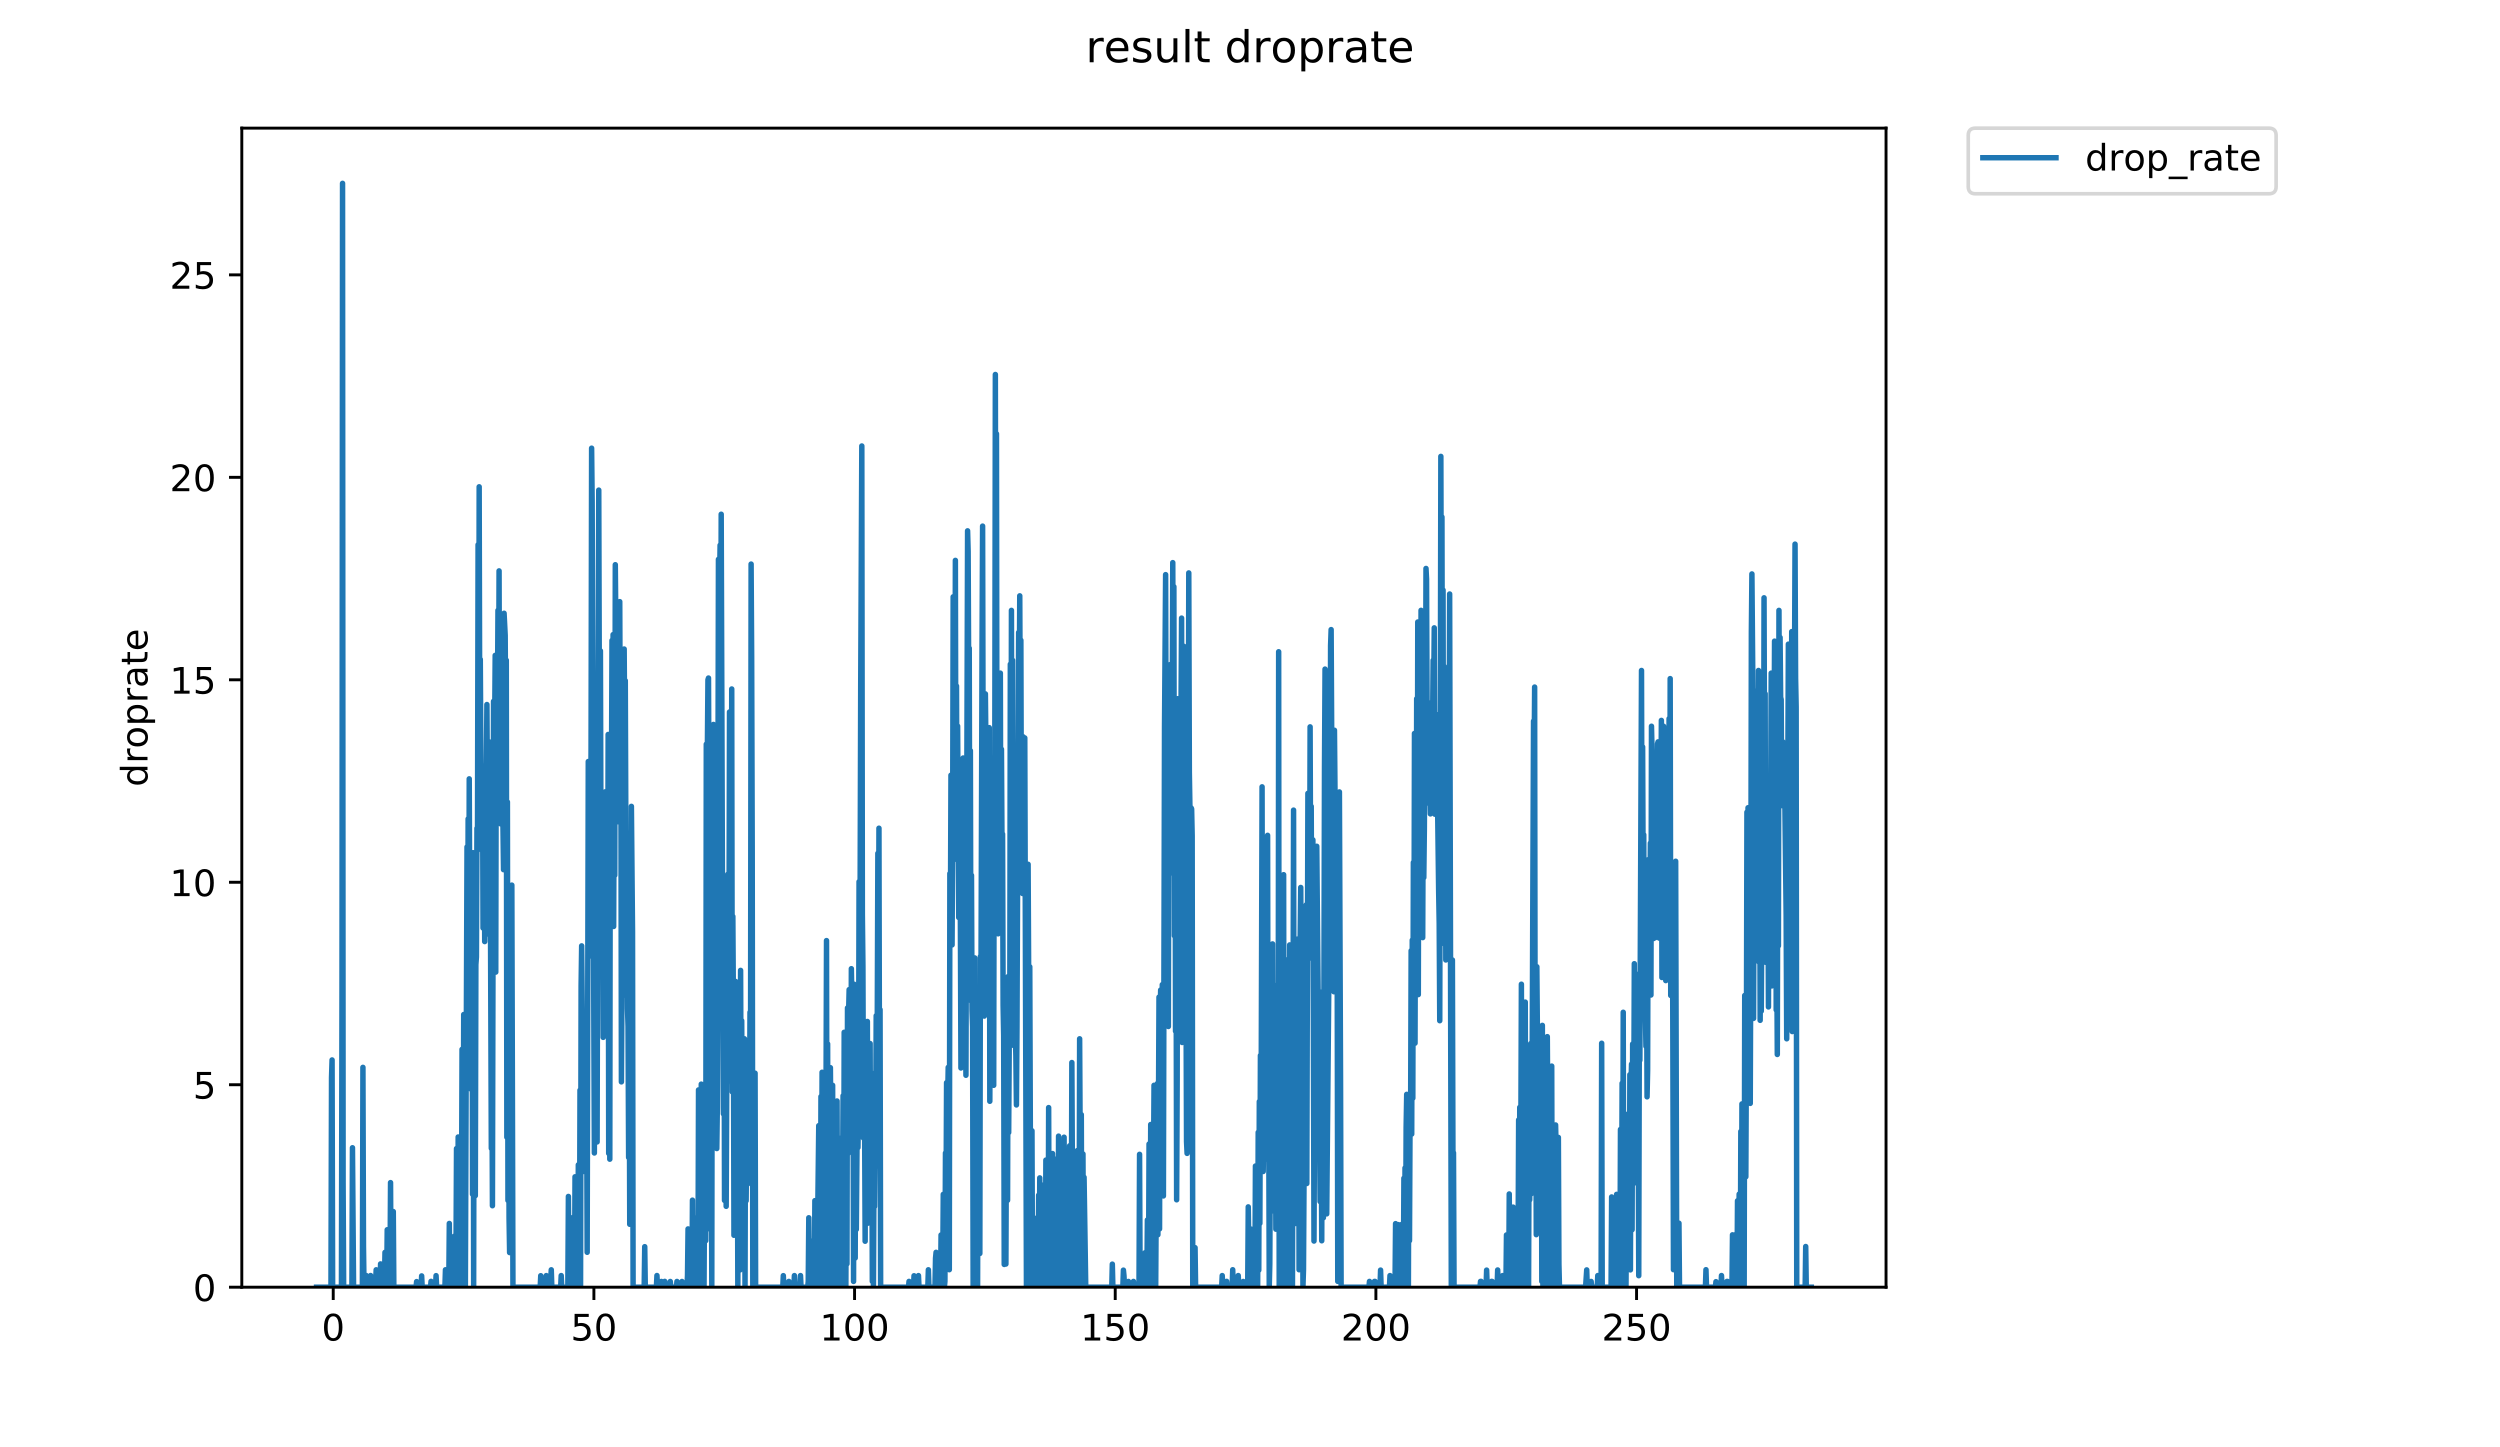<?xml version="1.0" encoding="utf-8" standalone="no"?>
<!DOCTYPE svg PUBLIC "-//W3C//DTD SVG 1.1//EN"
  "http://www.w3.org/Graphics/SVG/1.1/DTD/svg11.dtd">
<!-- Created with matplotlib (https://matplotlib.org/) -->
<svg height="396pt" version="1.1" viewBox="0 0 684 396" width="684pt" xmlns="http://www.w3.org/2000/svg" xmlns:xlink="http://www.w3.org/1999/xlink">
 <defs>
  <style type="text/css">
*{stroke-linecap:butt;stroke-linejoin:round;}
  </style>
 </defs>
 <g id="figure_1">
  <g id="patch_1">
   <path d="M 0 396 
L 684 396 
L 684 0 
L 0 0 
z
" style="fill:#ffffff;"/>
  </g>
  <g id="axes_1">
   <g id="patch_2">
    <path d="M 66.159 352.174 
L 516.019 352.174 
L 516.019 35.062 
L 66.159 35.062 
z
" style="fill:#ffffff;"/>
   </g>
   <g id="matplotlib.axis_1">
    <g id="xtick_1">
     <g id="line2d_1">
      <defs>
       <path d="M 0 0 
L 0 3.5 
" id="md1219764f3" style="stroke:#000000;stroke-width:0.8;"/>
      </defs>
      <g>
       <use style="stroke:#000000;stroke-width:0.8;" x="91.171" xlink:href="#md1219764f3" y="352.174"/>
      </g>
     </g>
     <g id="text_1">
      <!-- 0 -->
      <defs>
       <path d="M 31.781 66.406 
Q 24.172 66.406 20.328 58.906 
Q 16.5 51.422 16.5 36.375 
Q 16.5 21.391 20.328 13.891 
Q 24.172 6.391 31.781 6.391 
Q 39.453 6.391 43.281 13.891 
Q 47.125 21.391 47.125 36.375 
Q 47.125 51.422 43.281 58.906 
Q 39.453 66.406 31.781 66.406 
z
M 31.781 74.219 
Q 44.047 74.219 50.516 64.516 
Q 56.984 54.828 56.984 36.375 
Q 56.984 17.969 50.516 8.266 
Q 44.047 -1.422 31.781 -1.422 
Q 19.531 -1.422 13.062 8.266 
Q 6.594 17.969 6.594 36.375 
Q 6.594 54.828 13.062 64.516 
Q 19.531 74.219 31.781 74.219 
z
" id="DejaVuSans-48"/>
      </defs>
      <g transform="translate(87.99 366.773)scale(0.1 -0.1)">
       <use xlink:href="#DejaVuSans-48"/>
      </g>
     </g>
    </g>
    <g id="xtick_2">
     <g id="line2d_2">
      <g>
       <use style="stroke:#000000;stroke-width:0.8;" x="162.49" xlink:href="#md1219764f3" y="352.174"/>
      </g>
     </g>
     <g id="text_2">
      <!-- 50 -->
      <defs>
       <path d="M 10.797 72.906 
L 49.516 72.906 
L 49.516 64.594 
L 19.828 64.594 
L 19.828 46.734 
Q 21.969 47.469 24.109 47.828 
Q 26.266 48.188 28.422 48.188 
Q 40.625 48.188 47.75 41.5 
Q 54.891 34.812 54.891 23.391 
Q 54.891 11.625 47.562 5.094 
Q 40.234 -1.422 26.906 -1.422 
Q 22.312 -1.422 17.547 -0.641 
Q 12.797 0.141 7.719 1.703 
L 7.719 11.625 
Q 12.109 9.234 16.797 8.062 
Q 21.484 6.891 26.703 6.891 
Q 35.156 6.891 40.078 11.328 
Q 45.016 15.766 45.016 23.391 
Q 45.016 31 40.078 35.438 
Q 35.156 39.891 26.703 39.891 
Q 22.75 39.891 18.812 39.016 
Q 14.891 38.141 10.797 36.281 
z
" id="DejaVuSans-53"/>
      </defs>
      <g transform="translate(156.127 366.773)scale(0.1 -0.1)">
       <use xlink:href="#DejaVuSans-53"/>
       <use x="63.623" xlink:href="#DejaVuSans-48"/>
      </g>
     </g>
    </g>
    <g id="xtick_3">
     <g id="line2d_3">
      <g>
       <use style="stroke:#000000;stroke-width:0.8;" x="233.808" xlink:href="#md1219764f3" y="352.174"/>
      </g>
     </g>
     <g id="text_3">
      <!-- 100 -->
      <defs>
       <path d="M 12.406 8.297 
L 28.516 8.297 
L 28.516 63.922 
L 10.984 60.406 
L 10.984 69.391 
L 28.422 72.906 
L 38.281 72.906 
L 38.281 8.297 
L 54.391 8.297 
L 54.391 0 
L 12.406 0 
z
" id="DejaVuSans-49"/>
      </defs>
      <g transform="translate(224.264 366.773)scale(0.1 -0.1)">
       <use xlink:href="#DejaVuSans-49"/>
       <use x="63.623" xlink:href="#DejaVuSans-48"/>
       <use x="127.246" xlink:href="#DejaVuSans-48"/>
      </g>
     </g>
    </g>
    <g id="xtick_4">
     <g id="line2d_4">
      <g>
       <use style="stroke:#000000;stroke-width:0.8;" x="305.126" xlink:href="#md1219764f3" y="352.174"/>
      </g>
     </g>
     <g id="text_4">
      <!-- 150 -->
      <g transform="translate(295.582 366.773)scale(0.1 -0.1)">
       <use xlink:href="#DejaVuSans-49"/>
       <use x="63.623" xlink:href="#DejaVuSans-53"/>
       <use x="127.246" xlink:href="#DejaVuSans-48"/>
      </g>
     </g>
    </g>
    <g id="xtick_5">
     <g id="line2d_5">
      <g>
       <use style="stroke:#000000;stroke-width:0.8;" x="376.444" xlink:href="#md1219764f3" y="352.174"/>
      </g>
     </g>
     <g id="text_5">
      <!-- 200 -->
      <defs>
       <path d="M 19.188 8.297 
L 53.609 8.297 
L 53.609 0 
L 7.328 0 
L 7.328 8.297 
Q 12.938 14.109 22.625 23.891 
Q 32.328 33.688 34.812 36.531 
Q 39.547 41.844 41.422 45.531 
Q 43.312 49.219 43.312 52.781 
Q 43.312 58.594 39.234 62.25 
Q 35.156 65.922 28.609 65.922 
Q 23.969 65.922 18.812 64.312 
Q 13.672 62.703 7.812 59.422 
L 7.812 69.391 
Q 13.766 71.781 18.938 73 
Q 24.125 74.219 28.422 74.219 
Q 39.75 74.219 46.484 68.547 
Q 53.219 62.891 53.219 53.422 
Q 53.219 48.922 51.531 44.891 
Q 49.859 40.875 45.406 35.406 
Q 44.188 33.984 37.641 27.219 
Q 31.109 20.453 19.188 8.297 
z
" id="DejaVuSans-50"/>
      </defs>
      <g transform="translate(366.901 366.773)scale(0.1 -0.1)">
       <use xlink:href="#DejaVuSans-50"/>
       <use x="63.623" xlink:href="#DejaVuSans-48"/>
       <use x="127.246" xlink:href="#DejaVuSans-48"/>
      </g>
     </g>
    </g>
    <g id="xtick_6">
     <g id="line2d_6">
      <g>
       <use style="stroke:#000000;stroke-width:0.8;" x="447.763" xlink:href="#md1219764f3" y="352.174"/>
      </g>
     </g>
     <g id="text_6">
      <!-- 250 -->
      <g transform="translate(438.219 366.773)scale(0.1 -0.1)">
       <use xlink:href="#DejaVuSans-50"/>
       <use x="63.623" xlink:href="#DejaVuSans-53"/>
       <use x="127.246" xlink:href="#DejaVuSans-48"/>
      </g>
     </g>
    </g>
   </g>
   <g id="matplotlib.axis_2">
    <g id="ytick_1">
     <g id="line2d_7">
      <defs>
       <path d="M 0 0 
L -3.5 0 
" id="me6ee2d9680" style="stroke:#000000;stroke-width:0.8;"/>
      </defs>
      <g>
       <use style="stroke:#000000;stroke-width:0.8;" x="66.159" xlink:href="#me6ee2d9680" y="352.174"/>
      </g>
     </g>
     <g id="text_7">
      <!-- 0 -->
      <g transform="translate(52.796 355.973)scale(0.1 -0.1)">
       <use xlink:href="#DejaVuSans-48"/>
      </g>
     </g>
    </g>
    <g id="ytick_2">
     <g id="line2d_8">
      <g>
       <use style="stroke:#000000;stroke-width:0.8;" x="66.159" xlink:href="#me6ee2d9680" y="296.779"/>
      </g>
     </g>
     <g id="text_8">
      <!-- 5 -->
      <g transform="translate(52.796 300.578)scale(0.1 -0.1)">
       <use xlink:href="#DejaVuSans-53"/>
      </g>
     </g>
    </g>
    <g id="ytick_3">
     <g id="line2d_9">
      <g>
       <use style="stroke:#000000;stroke-width:0.8;" x="66.159" xlink:href="#me6ee2d9680" y="241.384"/>
      </g>
     </g>
     <g id="text_9">
      <!-- 10 -->
      <g transform="translate(46.434 245.183)scale(0.1 -0.1)">
       <use xlink:href="#DejaVuSans-49"/>
       <use x="63.623" xlink:href="#DejaVuSans-48"/>
      </g>
     </g>
    </g>
    <g id="ytick_4">
     <g id="line2d_10">
      <g>
       <use style="stroke:#000000;stroke-width:0.8;" x="66.159" xlink:href="#me6ee2d9680" y="185.989"/>
      </g>
     </g>
     <g id="text_10">
      <!-- 15 -->
      <g transform="translate(46.434 189.788)scale(0.1 -0.1)">
       <use xlink:href="#DejaVuSans-49"/>
       <use x="63.623" xlink:href="#DejaVuSans-53"/>
      </g>
     </g>
    </g>
    <g id="ytick_5">
     <g id="line2d_11">
      <g>
       <use style="stroke:#000000;stroke-width:0.8;" x="66.159" xlink:href="#me6ee2d9680" y="130.593"/>
      </g>
     </g>
     <g id="text_11">
      <!-- 20 -->
      <g transform="translate(46.434 134.393)scale(0.1 -0.1)">
       <use xlink:href="#DejaVuSans-50"/>
       <use x="63.623" xlink:href="#DejaVuSans-48"/>
      </g>
     </g>
    </g>
    <g id="ytick_6">
     <g id="line2d_12">
      <g>
       <use style="stroke:#000000;stroke-width:0.8;" x="66.159" xlink:href="#me6ee2d9680" y="75.198"/>
      </g>
     </g>
     <g id="text_12">
      <!-- 25 -->
      <g transform="translate(46.434 78.997)scale(0.1 -0.1)">
       <use xlink:href="#DejaVuSans-50"/>
       <use x="63.623" xlink:href="#DejaVuSans-53"/>
      </g>
     </g>
    </g>
    <g id="text_13">
     <!-- droprate -->
     <defs>
      <path d="M 45.406 46.391 
L 45.406 75.984 
L 54.391 75.984 
L 54.391 0 
L 45.406 0 
L 45.406 8.203 
Q 42.578 3.328 38.25 0.953 
Q 33.938 -1.422 27.875 -1.422 
Q 17.969 -1.422 11.734 6.484 
Q 5.516 14.406 5.516 27.297 
Q 5.516 40.188 11.734 48.094 
Q 17.969 56 27.875 56 
Q 33.938 56 38.25 53.625 
Q 42.578 51.266 45.406 46.391 
z
M 14.797 27.297 
Q 14.797 17.391 18.875 11.75 
Q 22.953 6.109 30.078 6.109 
Q 37.203 6.109 41.297 11.75 
Q 45.406 17.391 45.406 27.297 
Q 45.406 37.203 41.297 42.844 
Q 37.203 48.484 30.078 48.484 
Q 22.953 48.484 18.875 42.844 
Q 14.797 37.203 14.797 27.297 
z
" id="DejaVuSans-100"/>
      <path d="M 41.109 46.297 
Q 39.594 47.172 37.812 47.578 
Q 36.031 48 33.891 48 
Q 26.266 48 22.188 43.047 
Q 18.109 38.094 18.109 28.812 
L 18.109 0 
L 9.078 0 
L 9.078 54.688 
L 18.109 54.688 
L 18.109 46.188 
Q 20.953 51.172 25.484 53.578 
Q 30.031 56 36.531 56 
Q 37.453 56 38.578 55.875 
Q 39.703 55.766 41.062 55.516 
z
" id="DejaVuSans-114"/>
      <path d="M 30.609 48.391 
Q 23.391 48.391 19.188 42.75 
Q 14.984 37.109 14.984 27.297 
Q 14.984 17.484 19.156 11.844 
Q 23.344 6.203 30.609 6.203 
Q 37.797 6.203 41.984 11.859 
Q 46.188 17.531 46.188 27.297 
Q 46.188 37.016 41.984 42.703 
Q 37.797 48.391 30.609 48.391 
z
M 30.609 56 
Q 42.328 56 49.016 48.375 
Q 55.719 40.766 55.719 27.297 
Q 55.719 13.875 49.016 6.219 
Q 42.328 -1.422 30.609 -1.422 
Q 18.844 -1.422 12.172 6.219 
Q 5.516 13.875 5.516 27.297 
Q 5.516 40.766 12.172 48.375 
Q 18.844 56 30.609 56 
z
" id="DejaVuSans-111"/>
      <path d="M 18.109 8.203 
L 18.109 -20.797 
L 9.078 -20.797 
L 9.078 54.688 
L 18.109 54.688 
L 18.109 46.391 
Q 20.953 51.266 25.266 53.625 
Q 29.594 56 35.594 56 
Q 45.562 56 51.781 48.094 
Q 58.016 40.188 58.016 27.297 
Q 58.016 14.406 51.781 6.484 
Q 45.562 -1.422 35.594 -1.422 
Q 29.594 -1.422 25.266 0.953 
Q 20.953 3.328 18.109 8.203 
z
M 48.688 27.297 
Q 48.688 37.203 44.609 42.844 
Q 40.531 48.484 33.406 48.484 
Q 26.266 48.484 22.188 42.844 
Q 18.109 37.203 18.109 27.297 
Q 18.109 17.391 22.188 11.75 
Q 26.266 6.109 33.406 6.109 
Q 40.531 6.109 44.609 11.75 
Q 48.688 17.391 48.688 27.297 
z
" id="DejaVuSans-112"/>
      <path d="M 34.281 27.484 
Q 23.391 27.484 19.188 25 
Q 14.984 22.516 14.984 16.5 
Q 14.984 11.719 18.141 8.906 
Q 21.297 6.109 26.703 6.109 
Q 34.188 6.109 38.703 11.406 
Q 43.219 16.703 43.219 25.484 
L 43.219 27.484 
z
M 52.203 31.203 
L 52.203 0 
L 43.219 0 
L 43.219 8.297 
Q 40.141 3.328 35.547 0.953 
Q 30.953 -1.422 24.312 -1.422 
Q 15.922 -1.422 10.953 3.297 
Q 6 8.016 6 15.922 
Q 6 25.141 12.172 29.828 
Q 18.359 34.516 30.609 34.516 
L 43.219 34.516 
L 43.219 35.406 
Q 43.219 41.609 39.141 45 
Q 35.062 48.391 27.688 48.391 
Q 23 48.391 18.547 47.266 
Q 14.109 46.141 10.016 43.891 
L 10.016 52.203 
Q 14.938 54.109 19.578 55.047 
Q 24.219 56 28.609 56 
Q 40.484 56 46.344 49.844 
Q 52.203 43.703 52.203 31.203 
z
" id="DejaVuSans-97"/>
      <path d="M 18.312 70.219 
L 18.312 54.688 
L 36.812 54.688 
L 36.812 47.703 
L 18.312 47.703 
L 18.312 18.016 
Q 18.312 11.328 20.141 9.422 
Q 21.969 7.516 27.594 7.516 
L 36.812 7.516 
L 36.812 0 
L 27.594 0 
Q 17.188 0 13.234 3.875 
Q 9.281 7.766 9.281 18.016 
L 9.281 47.703 
L 2.688 47.703 
L 2.688 54.688 
L 9.281 54.688 
L 9.281 70.219 
z
" id="DejaVuSans-116"/>
      <path d="M 56.203 29.594 
L 56.203 25.203 
L 14.891 25.203 
Q 15.484 15.922 20.484 11.062 
Q 25.484 6.203 34.422 6.203 
Q 39.594 6.203 44.453 7.469 
Q 49.312 8.734 54.109 11.281 
L 54.109 2.781 
Q 49.266 0.734 44.188 -0.344 
Q 39.109 -1.422 33.891 -1.422 
Q 20.797 -1.422 13.156 6.188 
Q 5.516 13.812 5.516 26.812 
Q 5.516 40.234 12.766 48.109 
Q 20.016 56 32.328 56 
Q 43.359 56 49.781 48.891 
Q 56.203 41.797 56.203 29.594 
z
M 47.219 32.234 
Q 47.125 39.594 43.094 43.984 
Q 39.062 48.391 32.422 48.391 
Q 24.906 48.391 20.391 44.141 
Q 15.875 39.891 15.188 32.172 
z
" id="DejaVuSans-101"/>
     </defs>
     <g transform="translate(40.354 215.236)rotate(-90)scale(0.1 -0.1)">
      <use xlink:href="#DejaVuSans-100"/>
      <use x="63.477" xlink:href="#DejaVuSans-114"/>
      <use x="104.559" xlink:href="#DejaVuSans-111"/>
      <use x="165.74" xlink:href="#DejaVuSans-112"/>
      <use x="229.217" xlink:href="#DejaVuSans-114"/>
      <use x="270.33" xlink:href="#DejaVuSans-97"/>
      <use x="331.609" xlink:href="#DejaVuSans-116"/>
      <use x="370.818" xlink:href="#DejaVuSans-101"/>
     </g>
    </g>
   </g>
   <g id="line2d_13">
    <path clip-path="url(#p6ae45e8099)" d="M 86.607 352.174 
L 90.554 352.174 
L 90.705 294.786 
L 90.855 290.004 
L 91.005 352.174 
L 93.42 352.174 
L 93.57 271.108 
L 93.721 50.163 
L 93.871 323.521 
L 94.021 352.174 
L 96.285 352.174 
L 96.435 314.025 
L 96.736 352.174 
L 99.146 352.174 
L 99.297 292.031 
L 99.448 341.047 
L 99.598 352.174 
L 100.05 352.174 
L 100.2 348.991 
L 100.35 352.174 
L 101.25 352.174 
L 101.4 348.986 
L 101.551 352.174 
L 102.47 352.174 
L 102.62 350.55 
L 102.771 350.587 
L 102.922 347.419 
L 103.072 352.174 
L 103.976 352.174 
L 104.126 345.807 
L 104.277 352.174 
L 105.032 352.174 
L 105.183 350.587 
L 105.334 342.651 
L 105.486 352.174 
L 105.79 352.174 
L 105.942 336.459 
L 106.093 352.174 
L 106.246 344.339 
L 106.396 352.174 
L 106.55 352.174 
L 106.7 349.004 
L 106.851 323.563 
L 107.001 352.174 
L 107.303 352.174 
L 107.453 350.585 
L 107.604 331.481 
L 107.754 352.174 
L 113.831 352.174 
L 113.988 350.646 
L 114.145 352.174 
L 115.207 352.174 
L 115.363 349.092 
L 115.513 352.174 
L 117.785 352.174 
L 117.935 350.58 
L 118.085 352.174 
L 119.157 352.174 
L 119.309 349.018 
L 119.461 352.174 
L 121.726 352.174 
L 121.876 347.412 
L 122.026 352.174 
L 122.781 352.174 
L 122.932 334.739 
L 123.083 352.174 
L 123.537 352.174 
L 123.689 342.772 
L 123.841 352.174 
L 124.143 352.174 
L 124.297 338.229 
L 124.449 352.174 
L 124.6 352.174 
L 124.751 345.825 
L 124.902 314.243 
L 125.054 344.272 
L 125.205 352.174 
L 125.356 311.082 
L 125.509 352.174 
L 125.66 341.047 
L 125.812 315.927 
L 125.963 352.174 
L 126.114 328.433 
L 126.265 329.984 
L 126.416 287.097 
L 126.568 344.317 
L 126.719 331.599 
L 126.87 277.573 
L 127.021 315.72 
L 127.171 304.557 
L 127.322 352.174 
L 127.776 231.715 
L 127.927 276.312 
L 128.08 224.039 
L 128.232 279.369 
L 128.383 213.094 
L 128.534 252.463 
L 128.684 245.676 
L 128.834 297.975 
L 129.135 237.728 
L 129.285 326.742 
L 129.437 233.3 
L 129.588 352.174 
L 129.739 258.927 
L 129.891 282.733 
L 130.044 327.137 
L 130.195 263.92 
L 130.347 261.83 
L 130.497 226.601 
L 130.648 227.139 
L 130.802 149.032 
L 130.953 225.737 
L 131.103 133.189 
L 131.254 197.99 
L 131.406 180.394 
L 131.709 230.479 
L 131.859 232.616 
L 132.01 209.526 
L 132.161 253.905 
L 132.312 219.035 
L 132.462 218.462 
L 132.614 257.616 
L 132.767 249.041 
L 133.218 192.764 
L 133.369 219.863 
L 133.518 205.305 
L 133.67 217.835 
L 133.821 202.972 
L 133.972 255.766 
L 134.123 231.37 
L 134.425 314.189 
L 134.579 292.961 
L 134.73 329.889 
L 135.034 191.882 
L 135.184 218.076 
L 135.486 179.31 
L 135.636 265.968 
L 135.789 187.401 
L 135.939 199.579 
L 136.092 193.228 
L 136.244 167 
L 136.395 200.45 
L 136.547 156.197 
L 136.699 219.163 
L 136.85 188.921 
L 137.003 225.422 
L 137.157 189.019 
L 137.31 205.08 
L 137.46 175.483 
L 137.612 225.917 
L 137.765 237.941 
L 137.917 167.786 
L 138.219 173.836 
L 138.37 199.918 
L 138.522 180.638 
L 138.674 311.141 
L 138.825 219.415 
L 138.976 328.433 
L 139.128 257.346 
L 139.279 333.236 
L 139.43 342.705 
L 139.733 269.99 
L 139.885 268.41 
L 140.037 242.17 
L 140.34 352.174 
L 147.796 352.174 
L 147.948 349.036 
L 148.1 352.174 
L 149.309 352.174 
L 149.46 349.004 
L 149.611 352.174 
L 150.527 352.174 
L 150.829 347.419 
L 150.98 352.174 
L 153.396 352.174 
L 153.547 349 
L 153.697 352.174 
L 155.36 352.174 
L 155.514 327.347 
L 155.667 349.04 
L 155.819 352.174 
L 156.122 352.174 
L 156.272 344.181 
L 156.424 352.174 
L 156.575 352.174 
L 156.726 333.127 
L 156.876 352.174 
L 157.177 352.174 
L 157.327 321.973 
L 157.478 352.174 
L 157.628 352.174 
L 157.779 336.279 
L 157.93 352.174 
L 158.08 345.798 
L 158.23 318.698 
L 158.535 352.174 
L 158.686 298.285 
L 158.838 352.174 
L 158.989 269.755 
L 159.14 258.794 
L 159.442 291.945 
L 159.593 320.52 
L 159.744 320.429 
L 159.894 287.19 
L 160.046 301.382 
L 160.197 303.25 
L 160.348 307.858 
L 160.499 298.207 
L 160.649 342.623 
L 160.951 208.352 
L 161.102 255.628 
L 161.254 213.292 
L 161.407 261.571 
L 161.714 204.981 
L 161.864 122.623 
L 162.015 137.279 
L 162.466 277.573 
L 162.617 315.457 
L 162.767 253.764 
L 163.069 226.781 
L 163.219 231.196 
L 163.369 312.436 
L 163.67 181.605 
L 163.82 134.095 
L 163.97 186.625 
L 164.272 178.075 
L 164.423 231.715 
L 164.573 220.243 
L 164.724 259.849 
L 164.874 237.563 
L 165.025 283.824 
L 165.175 231.022 
L 165.475 217.064 
L 165.627 216.641 
L 165.782 232.359 
L 165.937 232.318 
L 166.088 238.218 
L 166.238 267.929 
L 166.389 200.952 
L 166.539 315.562 
L 166.689 267.808 
L 166.84 317.154 
L 166.99 201.169 
L 167.143 251.741 
L 167.443 175.228 
L 167.593 230.848 
L 167.743 173.634 
L 167.894 253.482 
L 168.045 213.094 
L 168.196 239.479 
L 168.346 154.505 
L 168.66 189.809 
L 168.81 203.922 
L 168.96 178.166 
L 169.11 224.829 
L 169.26 205.516 
L 169.411 220.053 
L 169.561 164.609 
L 169.712 206.147 
L 169.862 192.993 
L 170.016 295.999 
L 170.168 270.688 
L 170.319 272.583 
L 170.472 268.148 
L 170.624 195.931 
L 170.774 177.576 
L 170.927 201.096 
L 171.078 186.226 
L 171.229 227.139 
L 171.532 239.64 
L 171.686 275.928 
L 171.836 280.85 
L 171.992 316.684 
L 172.145 283.321 
L 172.297 334.961 
L 172.448 252.177 
L 172.599 290.536 
L 172.75 220.62 
L 173.059 254.99 
L 173.213 352.174 
L 176.248 352.174 
L 176.398 341.095 
L 176.552 352.174 
L 179.59 352.174 
L 179.74 348.986 
L 179.893 352.174 
L 180.81 352.174 
L 180.961 350.607 
L 181.113 352.174 
L 181.721 352.174 
L 181.871 350.582 
L 182.021 352.174 
L 183.236 352.174 
L 183.389 350.614 
L 183.542 352.174 
L 185.067 352.174 
L 185.219 350.607 
L 185.371 352.174 
L 186.436 352.174 
L 186.59 350.616 
L 186.744 352.174 
L 187.951 352.174 
L 188.101 348.986 
L 188.251 336.233 
L 188.401 352.174 
L 188.702 352.174 
L 188.853 348.995 
L 189.003 341.063 
L 189.154 352.174 
L 189.305 352.174 
L 189.456 328.365 
L 189.607 352.174 
L 189.909 352.174 
L 190.061 334.764 
L 190.211 350.582 
L 190.362 342.664 
L 190.512 349 
L 190.663 333.127 
L 190.965 349.004 
L 191.116 298.207 
L 191.266 352.174 
L 191.418 301.599 
L 191.568 352.174 
L 191.719 352.174 
L 191.87 296.62 
L 192.02 347.412 
L 192.171 315.72 
L 192.322 352.174 
L 192.473 315.667 
L 192.624 352.174 
L 192.78 322.938 
L 192.938 319.012 
L 193.088 339.44 
L 193.24 203.611 
L 193.391 285.7 
L 193.543 204.244 
L 193.694 185.989 
L 193.845 185.512 
L 193.995 222.019 
L 194.145 223.052 
L 194.296 336.279 
L 194.446 267.687 
L 194.596 290.004 
L 194.746 352.174 
L 194.896 237.233 
L 195.047 236.47 
L 195.198 198.21 
L 195.348 288.684 
L 195.651 250.172 
L 195.806 301.254 
L 195.959 250.172 
L 196.11 314.243 
L 196.261 303.11 
L 196.564 153.036 
L 196.715 155.636 
L 196.867 159.632 
L 197.019 149.163 
L 197.169 194.584 
L 197.321 140.694 
L 197.774 276.312 
L 197.926 304.76 
L 198.077 251.025 
L 198.228 328.433 
L 198.38 284.311 
L 198.683 330.048 
L 198.834 296.7 
L 198.985 293.697 
L 199.138 239.187 
L 199.442 262.216 
L 199.594 194.801 
L 199.745 260.507 
L 199.899 277.274 
L 200.05 263.415 
L 200.202 188.507 
L 200.354 298.743 
L 200.505 250.735 
L 200.657 274.842 
L 200.808 337.97 
L 200.959 295.278 
L 201.111 314.351 
L 201.263 268.529 
L 201.416 281.657 
L 201.567 279.473 
L 201.718 298.285 
L 201.869 352.174 
L 202.02 284.117 
L 202.172 301.599 
L 202.322 301.309 
L 202.475 347.46 
L 202.626 265.496 
L 202.777 306.144 
L 202.928 279.265 
L 203.079 311.082 
L 203.382 293.863 
L 203.534 334.863 
L 203.686 284.214 
L 203.837 352.174 
L 203.988 295.196 
L 204.14 328.535 
L 204.443 299.87 
L 204.595 323.887 
L 204.746 285.795 
L 205.048 309.38 
L 205.201 276.956 
L 205.352 289.046 
L 205.503 154.334 
L 205.655 180.149 
L 205.806 232.831 
L 205.964 352.174 
L 206.435 352.174 
L 206.586 293.614 
L 206.737 352.174 
L 214.165 352.174 
L 214.316 349.022 
L 214.468 352.174 
L 215.681 352.174 
L 215.832 350.598 
L 215.983 352.174 
L 217.196 352.174 
L 217.347 349.004 
L 217.498 352.174 
L 218.867 352.174 
L 219.017 349 
L 219.168 352.174 
L 220.984 352.174 
L 221.135 350.598 
L 221.286 333.182 
L 221.437 352.174 
L 221.74 352.174 
L 221.892 339.584 
L 222.044 352.174 
L 222.195 352.174 
L 222.346 341.079 
L 222.497 339.476 
L 222.647 352.174 
L 222.799 352.174 
L 222.95 328.501 
L 223.102 352.174 
L 223.253 330.079 
L 223.555 347.426 
L 224.01 307.984 
L 224.313 352.174 
L 224.464 341.095 
L 224.616 300.019 
L 224.767 341.079 
L 224.922 293.375 
L 225.073 352.174 
L 225.225 344.283 
L 225.377 298.819 
L 225.529 352.174 
L 225.681 315.978 
L 225.983 306.21 
L 226.134 257.346 
L 226.285 352.174 
L 226.436 285.605 
L 226.587 352.174 
L 226.892 352.174 
L 227.043 341.142 
L 227.195 292.117 
L 227.346 311.023 
L 227.502 352.174 
L 227.653 352.174 
L 227.805 296.937 
L 227.955 352.174 
L 228.105 348.995 
L 228.256 313.971 
L 228.406 345.816 
L 228.559 333.396 
L 228.71 350.585 
L 228.861 301.599 
L 229.011 301.236 
L 229.161 352.174 
L 229.311 350.578 
L 229.46 321.799 
L 229.611 331.451 
L 229.761 313.86 
L 229.914 311.431 
L 230.065 334.839 
L 230.216 320.338 
L 230.366 352.174 
L 230.667 299.795 
L 230.818 342.637 
L 230.969 282.435 
L 231.121 338.011 
L 231.275 311.603 
L 231.425 352.174 
L 231.575 310.727 
L 231.725 345.798 
L 231.875 275.767 
L 232.026 315.562 
L 232.176 277.143 
L 232.325 270.758 
L 232.777 307.603 
L 232.931 265.036 
L 233.081 274.399 
L 233.23 307.41 
L 233.381 286.91 
L 233.533 350.596 
L 233.683 269.281 
L 233.982 344.181 
L 234.135 292.626 
L 234.286 336.37 
L 234.587 299.87 
L 234.737 313.971 
L 234.888 304.351 
L 235.038 241.225 
L 235.188 294.704 
L 235.49 187.571 
L 235.792 122.022 
L 235.943 250.151 
L 236.095 264.419 
L 236.248 311.373 
L 236.552 306.471 
L 236.704 339.602 
L 236.855 280.952 
L 237.007 334.839 
L 237.309 279.473 
L 237.459 334.664 
L 237.76 287.097 
L 237.911 322.059 
L 238.062 285.509 
L 238.214 328.568 
L 238.365 293.53 
L 238.517 301.743 
L 238.667 350.587 
L 238.82 306.794 
L 238.97 352.174 
L 239.123 320.7 
L 239.274 330.111 
L 239.426 312.663 
L 239.577 311.141 
L 239.729 277.892 
L 239.88 319.079 
L 240.183 233.47 
L 240.333 270.758 
L 240.483 226.601 
L 240.633 299.569 
L 240.784 276.222 
L 240.941 352.174 
L 248.562 352.174 
L 248.712 350.589 
L 248.864 352.174 
L 249.926 352.174 
L 250.079 349.049 
L 250.233 352.174 
L 251.141 352.174 
L 251.292 349 
L 251.442 352.174 
L 253.851 352.174 
L 254.001 347.412 
L 254.152 352.174 
L 255.81 352.174 
L 255.961 344.238 
L 256.111 342.637 
L 256.262 352.174 
L 256.717 352.174 
L 256.87 344.35 
L 257.021 352.174 
L 257.324 352.174 
L 257.475 337.889 
L 257.625 352.174 
L 257.776 352.174 
L 257.928 347.433 
L 258.078 326.778 
L 258.229 350.589 
L 258.38 352.174 
L 258.53 350.582 
L 258.68 315.457 
L 258.83 331.391 
L 258.979 296.219 
L 259.129 302.686 
L 259.28 301.016 
L 259.431 292.031 
L 259.582 294.951 
L 259.731 347.392 
L 259.882 238.993 
L 260.033 252.32 
L 260.183 212.094 
L 260.334 229.074 
L 260.485 258.526 
L 260.636 230.13 
L 260.787 163.291 
L 260.938 232.959 
L 261.088 169.901 
L 261.239 221.833 
L 261.391 153.32 
L 261.544 233.247 
L 261.698 187.695 
L 261.849 235.22 
L 262 198.65 
L 262.306 251.025 
L 262.457 246.132 
L 262.608 211.111 
L 262.913 292.202 
L 263.064 279.16 
L 263.213 252.034 
L 263.367 256.719 
L 263.519 207.391 
L 263.675 269.312 
L 263.825 282.435 
L 264.128 274.51 
L 264.281 294.193 
L 264.732 145.238 
L 264.882 150.881 
L 265.033 185.273 
L 265.184 177.326 
L 265.34 253.694 
L 265.494 205.381 
L 265.646 273.822 
L 265.797 239.479 
L 265.949 276.528 
L 266.1 280.952 
L 266.251 352.174 
L 266.401 264.875 
L 266.553 319.079 
L 266.705 262.088 
L 266.856 352.174 
L 267.008 292.373 
L 267.16 298.515 
L 267.313 278.731 
L 267.466 352.174 
L 267.617 281.155 
L 267.772 277.901 
L 267.925 298.819 
L 268.081 342.954 
L 268.234 261.669 
L 268.387 271.146 
L 268.69 176.743 
L 268.84 143.945 
L 268.991 212.496 
L 269.148 211.001 
L 269.299 277.998 
L 269.601 189.85 
L 269.904 220.169 
L 270.055 214.478 
L 270.208 246.884 
L 270.358 228.545 
L 270.51 260.507 
L 270.661 199.088 
L 270.812 301.309 
L 271.117 230.13 
L 271.268 226.781 
L 271.418 264.875 
L 271.569 254.046 
L 271.722 261.157 
L 271.874 296.937 
L 272.027 209.774 
L 272.178 206.564 
L 272.329 102.461 
L 272.481 194.578 
L 272.633 118.684 
L 272.784 234.885 
L 272.935 215.474 
L 273.086 255.49 
L 273.238 246.884 
L 273.39 198.869 
L 273.541 226.097 
L 273.692 184.166 
L 273.844 248.012 
L 273.995 204.981 
L 274.148 231.682 
L 274.299 228.191 
L 274.451 275.062 
L 274.604 283.321 
L 274.757 345.95 
L 275.06 292.202 
L 275.212 345.843 
L 275.517 270.917 
L 275.668 328.399 
L 275.82 267.193 
L 275.973 309.864 
L 276.123 285.795 
L 276.275 280.952 
L 276.426 181.727 
L 276.578 264.045 
L 276.729 166.996 
L 276.88 268.05 
L 277.033 180.638 
L 277.184 285.984 
L 277.334 231.196 
L 277.486 276.42 
L 277.636 252.034 
L 277.788 282.634 
L 277.943 288.909 
L 278.096 302.311 
L 278.247 280.85 
L 278.551 206.439 
L 278.703 173.024 
L 278.855 191.654 
L 279.005 163.02 
L 279.156 200.016 
L 279.307 175.162 
L 279.459 230.13 
L 279.613 202.584 
L 279.768 244.461 
L 279.924 201.585 
L 280.228 243.895 
L 280.378 201.896 
L 280.834 352.174 
L 281.141 352.174 
L 281.291 236.47 
L 281.443 266.829 
L 281.593 274.175 
L 281.743 264.498 
L 282.044 350.578 
L 282.348 309.38 
L 282.501 352.174 
L 282.957 352.174 
L 283.108 341.095 
L 283.564 352.174 
L 283.716 333.209 
L 283.868 352.174 
L 284.022 349.062 
L 284.174 326.995 
L 284.326 352.174 
L 284.478 322.273 
L 284.63 352.174 
L 284.783 324.047 
L 284.936 352.174 
L 285.089 352.174 
L 285.241 336.415 
L 285.392 339.53 
L 285.697 352.174 
L 285.849 334.839 
L 285.999 352.174 
L 286.151 317.404 
L 286.304 352.174 
L 286.456 352.174 
L 286.608 331.599 
L 286.758 352.174 
L 286.909 303.04 
L 287.06 350.589 
L 287.211 320.474 
L 287.367 341.433 
L 287.517 337.909 
L 287.667 328.263 
L 287.818 352.174 
L 287.969 315.615 
L 288.119 352.174 
L 288.269 352.174 
L 288.42 326.851 
L 288.571 349.004 
L 288.723 349.027 
L 288.873 317.154 
L 289.023 352.174 
L 289.173 333.072 
L 289.474 352.174 
L 289.624 310.846 
L 289.776 352.174 
L 289.927 352.174 
L 290.078 320.429 
L 290.228 352.174 
L 290.679 320.338 
L 290.83 349.004 
L 290.985 339.795 
L 291.136 311.141 
L 291.288 352.174 
L 291.589 331.51 
L 291.739 352.174 
L 291.89 330.016 
L 292.043 352.174 
L 292.194 326.959 
L 292.345 352.174 
L 292.497 345.843 
L 292.652 313.49 
L 292.804 350.607 
L 292.956 331.657 
L 293.107 337.95 
L 293.259 290.712 
L 293.563 352.174 
L 293.714 328.433 
L 293.866 352.174 
L 294.02 316.535 
L 294.171 341.079 
L 294.323 334.839 
L 294.474 352.174 
L 294.779 314.777 
L 294.933 352.174 
L 295.235 352.174 
L 295.387 284.214 
L 295.691 342.851 
L 295.843 304.962 
L 295.994 352.174 
L 296.146 318.984 
L 296.297 315.72 
L 296.448 352.174 
L 296.599 322.102 
L 297.058 352.174 
L 304.18 352.174 
L 304.332 345.87 
L 304.482 352.174 
L 307.21 352.174 
L 307.365 347.513 
L 307.516 349.004 
L 307.667 352.174 
L 308.588 352.174 
L 308.741 350.603 
L 308.892 352.174 
L 309.963 352.174 
L 310.115 350.598 
L 310.267 352.174 
L 311.633 352.174 
L 311.784 315.824 
L 311.935 352.174 
L 312.391 352.174 
L 312.697 344.405 
L 312.847 352.174 
L 313.148 352.174 
L 313.3 342.745 
L 313.456 352.174 
L 313.769 352.174 
L 313.925 333.786 
L 314.076 352.174 
L 314.226 352.174 
L 314.38 312.998 
L 314.534 352.174 
L 314.685 342.664 
L 314.835 307.667 
L 314.985 339.44 
L 315.135 321.93 
L 315.286 352.174 
L 315.438 344.283 
L 315.742 296.937 
L 315.893 352.174 
L 316.045 314.243 
L 316.195 352.174 
L 316.499 302.757 
L 316.649 296.461 
L 316.799 337.827 
L 317.101 272.811 
L 317.251 336.233 
L 317.402 277.892 
L 317.553 270.875 
L 317.702 307.475 
L 317.853 299.72 
L 318.003 269.4 
L 318.307 327.207 
L 318.61 198.869 
L 318.912 157.221 
L 319.212 277.466 
L 319.362 248.408 
L 319.663 280.85 
L 319.816 200.17 
L 319.966 215.474 
L 320.116 181.85 
L 320.268 234.885 
L 320.418 202.758 
L 320.568 238.83 
L 320.868 153.935 
L 321.018 200.952 
L 321.172 160.511 
L 321.324 256.04 
L 321.474 196.4 
L 321.624 282.134 
L 321.775 255.352 
L 321.925 328.263 
L 322.076 295.196 
L 322.226 191.169 
L 322.377 248.706 
L 322.53 225.422 
L 322.68 264.75 
L 323.282 169.115 
L 323.432 285.222 
L 323.733 195.261 
L 323.884 176.822 
L 324.035 217.835 
L 324.187 209.168 
L 324.337 227.834 
L 324.638 312.379 
L 324.788 315.562 
L 324.939 299.944 
L 325.25 156.752 
L 325.407 211.391 
L 325.564 221.115 
L 325.72 261.639 
L 325.875 221.016 
L 326.028 221.283 
L 326.179 228.722 
L 326.335 352.174 
L 326.811 352.174 
L 326.965 341.358 
L 327.118 352.174 
L 334.249 352.174 
L 334.4 349 
L 334.551 352.174 
L 335.457 352.174 
L 335.607 350.58 
L 335.76 352.174 
L 337.12 352.174 
L 337.27 347.399 
L 337.421 352.174 
L 338.633 352.174 
L 338.783 348.995 
L 338.934 352.174 
L 339.997 352.174 
L 340.15 350.614 
L 340.302 352.174 
L 341.369 352.174 
L 341.522 330.204 
L 341.824 352.174 
L 342.125 352.174 
L 342.275 336.279 
L 342.426 352.174 
L 342.732 352.174 
L 342.885 344.361 
L 343.035 352.174 
L 343.336 352.174 
L 343.488 319.032 
L 343.638 352.174 
L 343.788 336.187 
L 343.939 352.174 
L 344.09 352.174 
L 344.243 309.804 
L 344.397 347.532 
L 344.548 301.382 
L 344.699 334.714 
L 344.849 288.775 
L 345.002 317.65 
L 345.304 215.278 
L 345.457 316.132 
L 345.608 320.52 
L 345.909 299.569 
L 346.059 307.731 
L 346.21 235.053 
L 346.361 267.929 
L 346.511 236.138 
L 346.662 275.986 
L 346.813 228.545 
L 346.964 317.404 
L 347.114 301.089 
L 347.265 352.174 
L 347.415 345.807 
L 347.566 312.436 
L 347.716 331.54 
L 347.867 280.85 
L 348.019 298.667 
L 348.17 258.257 
L 348.323 299.269 
L 348.475 279.473 
L 348.626 292.117 
L 348.777 269.637 
L 349.078 336.302 
L 349.232 279.885 
L 349.383 280.952 
L 349.538 275.928 
L 349.691 323.847 
L 349.841 178.318 
L 349.991 352.174 
L 350.142 250.735 
L 350.293 341.063 
L 350.444 285.509 
L 350.746 326.923 
L 350.897 284.02 
L 351.047 278.951 
L 351.198 239.317 
L 351.349 352.174 
L 351.499 291.945 
L 351.65 290.271 
L 351.802 262.599 
L 351.954 342.691 
L 352.105 317.354 
L 352.256 352.174 
L 352.407 268.05 
L 352.557 352.174 
L 352.708 323.644 
L 352.859 258.526 
L 353.01 347.419 
L 353.161 279.16 
L 353.312 350.587 
L 353.462 285.509 
L 353.613 352.174 
L 353.918 221.65 
L 354.072 319.451 
L 354.223 287.56 
L 354.526 334.739 
L 354.676 304.557 
L 354.826 315.51 
L 354.977 256.939 
L 355.128 290.36 
L 355.279 275.986 
L 355.429 347.399 
L 355.579 264.498 
L 355.73 256.939 
L 355.881 242.81 
L 356.182 299.795 
L 356.333 291.685 
L 356.484 352.174 
L 356.634 347.406 
L 356.785 321.93 
L 356.936 317.404 
L 357.086 261.571 
L 357.237 315.615 
L 357.388 247.565 
L 357.54 323.807 
L 357.841 217.064 
L 357.991 242.339 
L 358.295 254.879 
L 358.446 198.869 
L 358.598 243.278 
L 358.749 220.62 
L 358.901 262.216 
L 359.052 257.482 
L 359.203 229.78 
L 359.507 339.548 
L 359.812 272.704 
L 360.114 236.636 
L 360.264 231.543 
L 360.568 264.75 
L 360.719 280.748 
L 360.87 279.16 
L 361.174 328.735 
L 361.325 271.455 
L 361.627 339.476 
L 361.777 295.115 
L 361.928 285.414 
L 362.079 333.182 
L 362.38 210.094 
L 362.532 183.065 
L 362.989 332.115 
L 363.592 265.249 
L 363.743 236.305 
L 363.894 235.22 
L 364.048 176.588 
L 364.199 172.258 
L 364.505 230.461 
L 364.807 242.81 
L 364.958 271.34 
L 365.109 199.798 
L 365.41 234.717 
L 365.56 219.863 
L 365.71 269.281 
L 365.861 265.125 
L 366.011 350.58 
L 366.161 275.547 
L 366.313 285.889 
L 366.463 216.675 
L 366.77 295.196 
L 366.928 352.174 
L 374.539 352.174 
L 374.69 350.594 
L 374.841 352.174 
L 375.903 352.174 
L 376.054 350.594 
L 376.206 350.596 
L 376.359 352.174 
L 377.57 352.174 
L 377.724 347.499 
L 377.879 352.174 
L 380.153 352.174 
L 380.303 349 
L 380.455 352.174 
L 381.675 352.174 
L 381.827 334.789 
L 381.978 352.174 
L 382.433 352.174 
L 382.587 335.058 
L 382.739 352.174 
L 383.042 352.174 
L 383.193 336.392 
L 383.346 352.174 
L 383.499 335.009 
L 383.651 352.174 
L 383.803 342.745 
L 383.955 352.174 
L 384.107 322.358 
L 384.259 349.018 
L 384.413 319.543 
L 384.564 345.852 
L 384.718 308.482 
L 384.872 299.417 
L 385.026 350.622 
L 385.181 308.969 
L 385.334 352.174 
L 385.485 300.167 
L 385.636 339.458 
L 385.788 306.406 
L 385.937 307.475 
L 386.088 260.113 
L 386.243 310.279 
L 386.394 257.211 
L 386.546 300.462 
L 386.696 235.972 
L 386.847 272.698 
L 386.998 200.666 
L 387.149 285.414 
L 387.299 231.196 
L 387.45 268.05 
L 387.6 191.169 
L 387.75 248.557 
L 387.9 170.184 
L 388.049 272.123 
L 388.201 197.51 
L 388.351 245.522 
L 388.501 174.973 
L 388.65 225.694 
L 388.801 166.991 
L 388.95 254.794 
L 389.101 199.798 
L 389.251 256.528 
L 389.401 216.48 
L 389.55 240.103 
L 389.703 226.81 
L 389.853 200.734 
L 390.003 205.093 
L 390.152 155.533 
L 390.302 158.451 
L 390.451 195.501 
L 390.601 203.494 
L 390.751 219.481 
L 390.9 208.083 
L 391.055 219.91 
L 391.206 212.509 
L 391.356 222.679 
L 391.506 192.303 
L 391.655 197.1 
L 391.806 214.883 
L 392.111 180.658 
L 392.261 189.387 
L 392.411 171.781 
L 392.563 222.761 
L 392.713 197.768 
L 392.863 214.883 
L 393.012 195.501 
L 393.614 243.741 
L 393.765 252.605 
L 393.916 279.265 
L 394.216 124.871 
L 394.366 181.113 
L 394.516 141.449 
L 394.666 221.645 
L 394.817 161.43 
L 394.968 242.654 
L 395.118 182.338 
L 395.272 258.284 
L 395.422 199.798 
L 395.572 262.647 
L 395.721 195.501 
L 395.871 248.258 
L 396.021 190.705 
L 396.17 229.074 
L 396.32 200.516 
L 396.47 216.48 
L 396.622 162.519 
L 397.076 352.174 
L 397.225 352.174 
L 397.375 262.647 
L 397.525 317.003 
L 397.674 315.404 
L 397.826 352.174 
L 404.923 352.174 
L 405.074 350.589 
L 405.224 350.582 
L 405.376 352.174 
L 406.587 352.174 
L 406.74 347.506 
L 406.898 352.174 
L 407.949 352.174 
L 408.099 350.58 
L 408.251 350.6 
L 408.402 352.174 
L 409.608 352.174 
L 409.761 347.466 
L 409.914 352.174 
L 410.97 352.174 
L 411.121 349.004 
L 411.271 352.174 
L 412.02 352.174 
L 412.171 337.889 
L 412.325 352.174 
L 412.78 352.174 
L 412.93 326.668 
L 413.081 352.174 
L 413.381 352.174 
L 413.531 345.816 
L 413.681 352.174 
L 413.835 344.361 
L 413.987 330.266 
L 414.137 352.174 
L 414.287 352.174 
L 414.589 336.437 
L 414.74 334.689 
L 414.895 352.174 
L 415.044 344.215 
L 415.196 347.419 
L 415.349 341.236 
L 415.5 306.406 
L 415.651 352.174 
L 415.802 302.969 
L 415.952 352.174 
L 416.252 269.281 
L 416.403 352.174 
L 416.553 352.174 
L 416.704 322.059 
L 416.858 331.974 
L 417.008 309.318 
L 417.159 352.174 
L 417.309 274.175 
L 417.459 344.215 
L 417.609 290.093 
L 417.761 331.657 
L 417.911 297.975 
L 418.063 298.362 
L 418.218 352.174 
L 418.37 305.096 
L 418.52 328.297 
L 418.821 285.509 
L 418.971 326.595 
L 419.122 310.906 
L 419.424 233.977 
L 419.575 197.289 
L 419.725 210.503 
L 419.876 187.981 
L 420.026 304.488 
L 420.178 287.468 
L 420.327 337.807 
L 420.477 264.498 
L 420.932 317.305 
L 421.085 317.601 
L 421.235 280.85 
L 421.386 331.54 
L 421.536 320.292 
L 421.686 285.222 
L 421.837 350.587 
L 421.987 280.542 
L 422.137 352.174 
L 422.287 302.686 
L 422.438 352.174 
L 422.588 350.58 
L 422.739 315.562 
L 422.891 338.051 
L 423.041 310.787 
L 423.191 345.798 
L 423.341 283.628 
L 423.492 307.539 
L 423.642 352.174 
L 423.947 352.174 
L 424.099 298.743 
L 424.249 348.995 
L 424.399 345.798 
L 424.55 291.685 
L 424.7 352.174 
L 424.852 328.568 
L 425.002 326.668 
L 425.153 348.991 
L 425.304 315.875 
L 425.457 352.174 
L 425.608 307.795 
L 425.762 314.777 
L 425.913 326.887 
L 426.065 352.174 
L 426.217 352.174 
L 426.369 311.199 
L 426.52 345.852 
L 426.671 352.174 
L 433.815 352.174 
L 434.124 347.446 
L 434.275 352.174 
L 435.183 352.174 
L 435.335 350.603 
L 435.487 352.174 
L 437.001 352.174 
L 437.152 348.995 
L 437.303 352.174 
L 438.062 352.174 
L 438.215 285.433 
L 438.366 352.174 
L 440.788 352.174 
L 440.943 327.486 
L 441.096 352.174 
L 441.397 352.174 
L 441.548 347.392 
L 441.699 352.174 
L 442.003 352.174 
L 442.154 349.018 
L 442.305 326.778 
L 442.46 352.174 
L 442.611 352.174 
L 442.911 342.596 
L 443.06 352.174 
L 443.21 352.174 
L 443.36 309.009 
L 443.51 336.21 
L 443.66 337.827 
L 443.81 296.38 
L 443.962 352.174 
L 444.115 276.956 
L 444.265 352.174 
L 444.565 352.174 
L 444.715 315.457 
L 444.867 352.174 
L 445.169 311.082 
L 445.321 345.861 
L 445.473 304.76 
L 445.777 341.282 
L 445.929 294.029 
L 446.081 347.44 
L 446.234 297.327 
L 446.387 291.146 
L 446.539 336.459 
L 446.694 285.638 
L 446.846 323.887 
L 447 303.801 
L 447.15 263.668 
L 447.301 318.842 
L 447.451 304.351 
L 447.604 314.565 
L 448.059 266.585 
L 448.362 349.031 
L 448.513 283.922 
L 448.663 290.093 
L 449.115 183.442 
L 449.268 244.656 
L 449.419 204.348 
L 449.572 241.54 
L 449.726 228.377 
L 449.876 266.707 
L 450.027 237.892 
L 450.177 277.466 
L 450.33 286.265 
L 450.483 261.542 
L 450.635 300.093 
L 450.788 292.878 
L 450.939 235.22 
L 451.093 267.792 
L 451.246 238.102 
L 451.396 252.034 
L 451.545 230.672 
L 451.695 272.239 
L 451.845 198.698 
L 451.995 205.305 
L 452.145 229.428 
L 452.296 214.478 
L 452.452 256.771 
L 452.604 240.598 
L 452.754 238.993 
L 452.904 256.528 
L 453.053 216.284 
L 453.203 216.284 
L 453.353 243.462 
L 453.503 203.494 
L 453.653 202.972 
L 453.804 222.391 
L 453.954 256.665 
L 454.254 228.896 
L 454.403 221.08 
L 454.553 197.1 
L 454.702 267.443 
L 454.852 206.692 
L 455.002 246.66 
L 455.151 198.698 
L 455.302 245.369 
L 455.454 249.736 
L 455.605 230.479 
L 455.756 268.29 
L 456.058 260.376 
L 456.21 203.398 
L 456.361 244.549 
L 456.512 228.545 
L 456.663 196.623 
L 456.812 256.528 
L 456.962 185.668 
L 457.112 272.354 
L 457.261 238.666 
L 457.411 240.265 
L 457.561 238.666 
L 457.86 347.385 
L 458.01 280.128 
L 458.16 294.869 
L 458.311 295.196 
L 458.461 235.637 
L 458.76 352.174 
L 459.21 352.174 
L 459.36 334.664 
L 459.511 352.174 
L 466.601 352.174 
L 466.751 347.392 
L 466.901 352.174 
L 469.327 352.174 
L 469.486 350.665 
L 469.636 352.174 
L 470.847 352.174 
L 470.997 348.991 
L 471.147 352.174 
L 472.35 352.174 
L 472.502 350.596 
L 472.654 350.605 
L 472.805 352.174 
L 473.861 352.174 
L 474.011 337.848 
L 474.161 352.174 
L 474.619 352.174 
L 474.769 337.827 
L 474.919 352.174 
L 475.23 352.174 
L 475.382 328.535 
L 475.533 352.174 
L 475.836 326.705 
L 475.988 352.174 
L 476.138 352.174 
L 476.289 309.562 
L 476.442 352.174 
L 476.595 302.029 
L 476.746 337.93 
L 477.055 302.091 
L 477.205 352.174 
L 477.355 272.354 
L 477.656 321.973 
L 477.809 289.314 
L 477.959 222.205 
L 478.11 259.849 
L 478.261 220.996 
L 478.412 257.211 
L 478.563 257.075 
L 478.715 293.78 
L 478.868 301.886 
L 479.018 258.927 
L 479.171 173.024 
L 479.323 157.032 
L 479.623 192.764 
L 479.772 278.634 
L 479.922 230.672 
L 480.072 248.408 
L 480.222 189.106 
L 480.522 245.676 
L 480.672 262.776 
L 480.821 232.444 
L 480.976 248.065 
L 481.126 183.442 
L 481.279 263.23 
L 481.43 221.645 
L 481.58 279.16 
L 481.732 227.673 
L 481.884 276.635 
L 482.035 250.59 
L 482.186 251.169 
L 482.339 199.523 
L 482.491 240.281 
L 482.641 163.561 
L 482.792 211.111 
L 482.943 189.809 
L 483.093 263.288 
L 483.243 237.399 
L 483.395 243.122 
L 483.547 236.048 
L 483.697 240.265 
L 483.85 275.497 
L 484.001 230.997 
L 484.154 267.434 
L 484.304 253.764 
L 484.608 184.166 
L 484.759 269.755 
L 484.909 242.496 
L 485.061 237.129 
L 485.214 190.539 
L 485.364 208.911 
L 485.515 175.415 
L 485.666 241.225 
L 485.817 184.166 
L 485.969 276.312 
L 486.12 260.376 
L 486.27 288.502 
L 486.422 219.604 
L 486.573 258.794 
L 486.725 167 
L 486.878 207.597 
L 487.028 174.402 
L 487.181 190.768 
L 487.331 191.401 
L 487.481 219.863 
L 487.632 220.432 
L 487.783 202.972 
L 487.935 216.834 
L 488.088 208.006 
L 488.239 210.539 
L 488.692 250.444 
L 488.843 284.214 
L 489.298 176.241 
L 489.45 275.28 
L 489.603 220.169 
L 489.755 270.572 
L 489.909 191.676 
L 490.061 244.048 
L 490.212 172.814 
L 490.362 282.235 
L 490.514 197.289 
L 490.667 256.719 
L 491.122 148.875 
L 491.274 185.596 
L 491.428 193.458 
L 491.585 352.174 
L 493.891 352.174 
L 494.041 341.047 
L 494.195 352.174 
L 495.571 352.174 
L 495.571 352.174 
" style="fill:none;stroke:#1f77b4;stroke-linecap:square;stroke-width:1.5;"/>
   </g>
   <g id="patch_3">
    <path d="M 66.159 352.174 
L 66.159 35.062 
" style="fill:none;stroke:#000000;stroke-linecap:square;stroke-linejoin:miter;stroke-width:0.8;"/>
   </g>
   <g id="patch_4">
    <path d="M 516.019 352.174 
L 516.019 35.062 
" style="fill:none;stroke:#000000;stroke-linecap:square;stroke-linejoin:miter;stroke-width:0.8;"/>
   </g>
   <g id="patch_5">
    <path d="M 66.159 352.174 
L 516.019 352.174 
" style="fill:none;stroke:#000000;stroke-linecap:square;stroke-linejoin:miter;stroke-width:0.8;"/>
   </g>
   <g id="patch_6">
    <path d="M 66.159 35.062 
L 516.019 35.062 
" style="fill:none;stroke:#000000;stroke-linecap:square;stroke-linejoin:miter;stroke-width:0.8;"/>
   </g>
   <g id="legend_1">
    <g id="patch_7">
     <path d="M 540.512 53.019 
L 620.748 53.019 
Q 622.748 53.019 622.748 51.019 
L 622.748 37.062 
Q 622.748 35.062 620.748 35.062 
L 540.512 35.062 
Q 538.512 35.062 538.512 37.062 
L 538.512 51.019 
Q 538.512 53.019 540.512 53.019 
z
" style="fill:#ffffff;opacity:0.8;stroke:#cccccc;stroke-linejoin:miter;"/>
    </g>
    <g id="line2d_14">
     <path d="M 542.512 43.161 
L 562.512 43.161 
" style="fill:none;stroke:#1f77b4;stroke-linecap:square;stroke-width:1.5;"/>
    </g>
    <g id="line2d_15"/>
    <g id="text_14">
     <!-- drop_rate -->
     <defs>
      <path d="M 50.984 -16.609 
L 50.984 -23.578 
L -0.984 -23.578 
L -0.984 -16.609 
z
" id="DejaVuSans-95"/>
     </defs>
     <g transform="translate(570.512 46.661)scale(0.1 -0.1)">
      <use xlink:href="#DejaVuSans-100"/>
      <use x="63.477" xlink:href="#DejaVuSans-114"/>
      <use x="104.559" xlink:href="#DejaVuSans-111"/>
      <use x="165.74" xlink:href="#DejaVuSans-112"/>
      <use x="229.217" xlink:href="#DejaVuSans-95"/>
      <use x="279.217" xlink:href="#DejaVuSans-114"/>
      <use x="320.33" xlink:href="#DejaVuSans-97"/>
      <use x="381.609" xlink:href="#DejaVuSans-116"/>
      <use x="420.818" xlink:href="#DejaVuSans-101"/>
     </g>
    </g>
   </g>
  </g>
  <g id="text_15">
   <!-- result droprate -->
   <defs>
    <path d="M 44.281 53.078 
L 44.281 44.578 
Q 40.484 46.531 36.375 47.5 
Q 32.281 48.484 27.875 48.484 
Q 21.188 48.484 17.844 46.438 
Q 14.5 44.391 14.5 40.281 
Q 14.5 37.156 16.891 35.375 
Q 19.281 33.594 26.516 31.984 
L 29.594 31.297 
Q 39.156 29.25 43.188 25.516 
Q 47.219 21.781 47.219 15.094 
Q 47.219 7.469 41.188 3.016 
Q 35.156 -1.422 24.609 -1.422 
Q 20.219 -1.422 15.453 -0.562 
Q 10.688 0.297 5.422 2 
L 5.422 11.281 
Q 10.406 8.688 15.234 7.391 
Q 20.062 6.109 24.812 6.109 
Q 31.156 6.109 34.562 8.281 
Q 37.984 10.453 37.984 14.406 
Q 37.984 18.062 35.516 20.016 
Q 33.062 21.969 24.703 23.781 
L 21.578 24.516 
Q 13.234 26.266 9.516 29.906 
Q 5.812 33.547 5.812 39.891 
Q 5.812 47.609 11.281 51.797 
Q 16.75 56 26.812 56 
Q 31.781 56 36.172 55.266 
Q 40.578 54.547 44.281 53.078 
z
" id="DejaVuSans-115"/>
    <path d="M 8.5 21.578 
L 8.5 54.688 
L 17.484 54.688 
L 17.484 21.922 
Q 17.484 14.156 20.5 10.266 
Q 23.531 6.391 29.594 6.391 
Q 36.859 6.391 41.078 11.031 
Q 45.312 15.672 45.312 23.688 
L 45.312 54.688 
L 54.297 54.688 
L 54.297 0 
L 45.312 0 
L 45.312 8.406 
Q 42.047 3.422 37.719 1 
Q 33.406 -1.422 27.688 -1.422 
Q 18.266 -1.422 13.375 4.438 
Q 8.5 10.297 8.5 21.578 
z
M 31.109 56 
z
" id="DejaVuSans-117"/>
    <path d="M 9.422 75.984 
L 18.406 75.984 
L 18.406 0 
L 9.422 0 
z
" id="DejaVuSans-108"/>
    <path id="DejaVuSans-32"/>
   </defs>
   <g transform="translate(297.048 17.038)scale(0.12 -0.12)">
    <use xlink:href="#DejaVuSans-114"/>
    <use x="41.082" xlink:href="#DejaVuSans-101"/>
    <use x="102.605" xlink:href="#DejaVuSans-115"/>
    <use x="154.705" xlink:href="#DejaVuSans-117"/>
    <use x="218.084" xlink:href="#DejaVuSans-108"/>
    <use x="245.867" xlink:href="#DejaVuSans-116"/>
    <use x="285.076" xlink:href="#DejaVuSans-32"/>
    <use x="316.863" xlink:href="#DejaVuSans-100"/>
    <use x="380.34" xlink:href="#DejaVuSans-114"/>
    <use x="421.422" xlink:href="#DejaVuSans-111"/>
    <use x="482.604" xlink:href="#DejaVuSans-112"/>
    <use x="546.08" xlink:href="#DejaVuSans-114"/>
    <use x="587.193" xlink:href="#DejaVuSans-97"/>
    <use x="648.473" xlink:href="#DejaVuSans-116"/>
    <use x="687.682" xlink:href="#DejaVuSans-101"/>
   </g>
  </g>
 </g>
 <defs>
  <clipPath id="p6ae45e8099">
   <rect height="317.112" width="449.861" x="66.159" y="35.062"/>
  </clipPath>
 </defs>
</svg>
